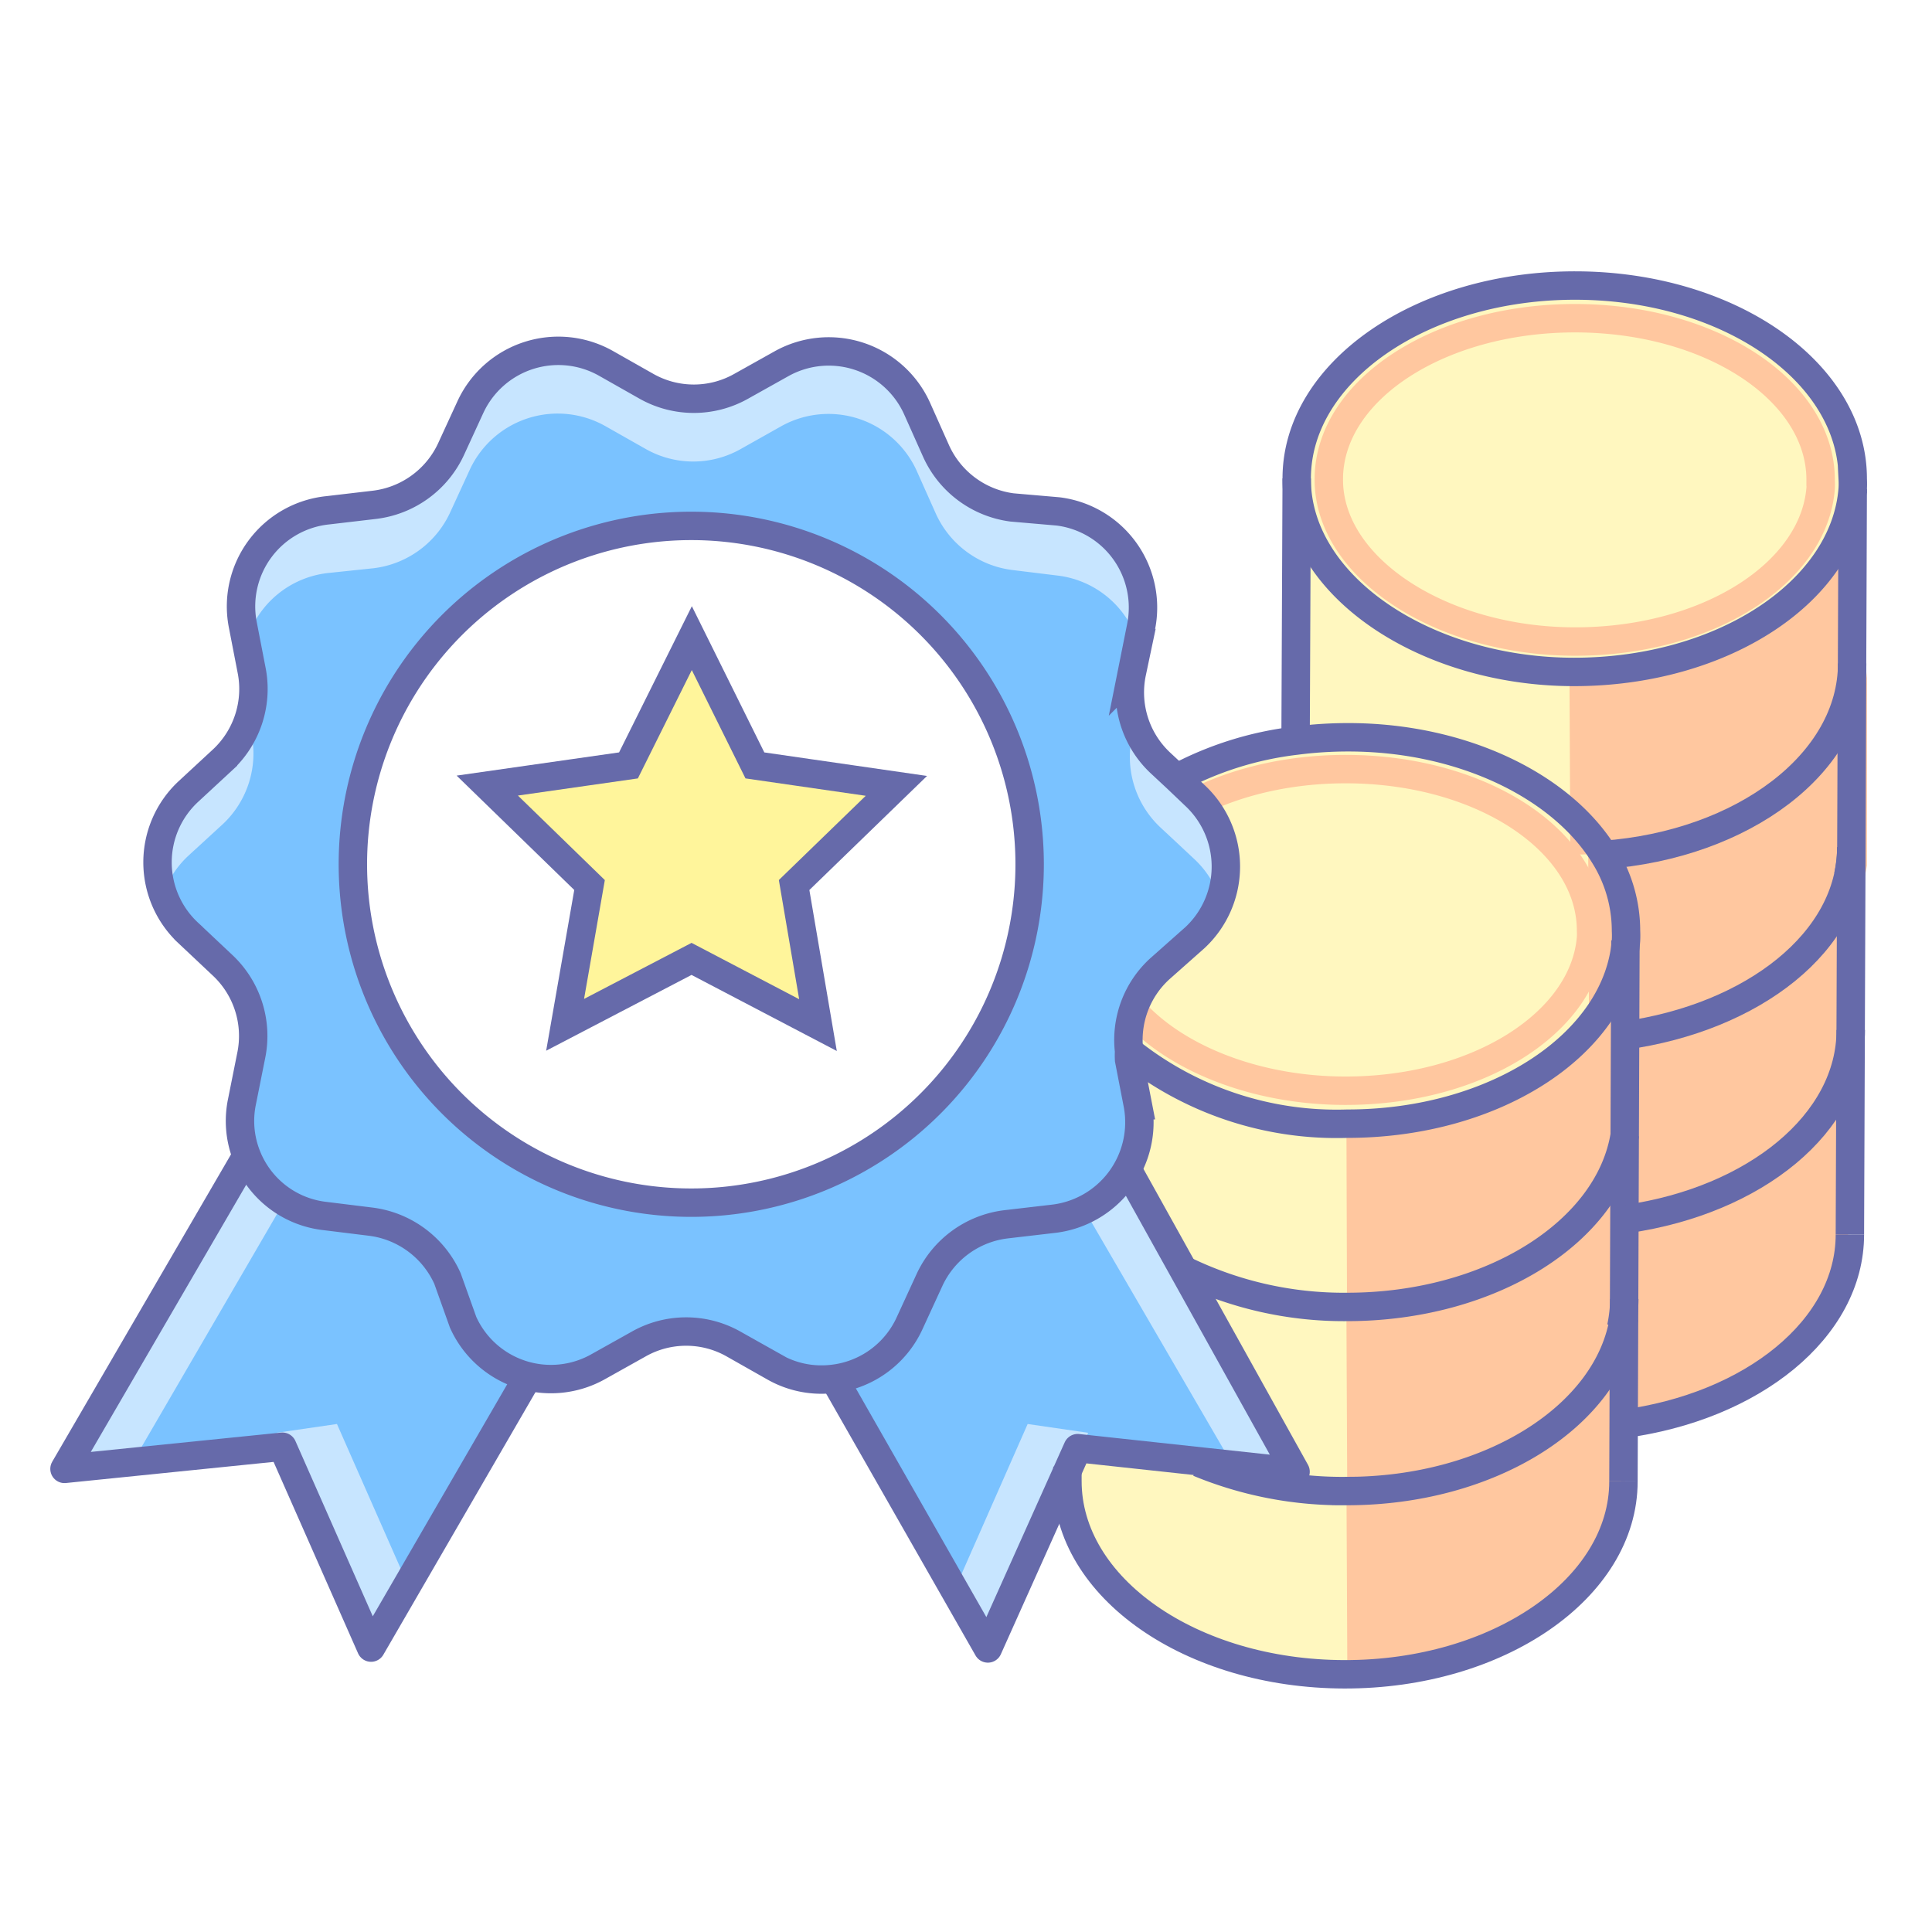 <svg id="ecf78e99-80ae-4a31-ae34-a8d3a52206f4" data-name="Livello 1" xmlns="http://www.w3.org/2000/svg" viewBox="0 0 68 68"><defs><style>.c390af57-0b1b-4464-851d-b39e13440876{fill:#7ac2ff;}.a4513342-20b4-4acc-a3e9-4530737594a3{fill:#c7e5ff;}.\36 1bfa894-8a7e-4da4-a149-a7c08c9e34ab{fill:#fff7bf;}.\32 96fa985-33e5-4767-bc55-8bbbb21d8ecd,.\33 9a197ee-4225-4aa4-bae3-251e7bbbdee8,.\37 7a535b2-4102-479d-b172-66bed895afcf{fill:none;}.\32 96fa985-33e5-4767-bc55-8bbbb21d8ecd{stroke:#ffc79f;}.\32 96fa985-33e5-4767-bc55-8bbbb21d8ecd,.\33 9a197ee-4225-4aa4-bae3-251e7bbbdee8{stroke-miterlimit:10;}.\39 7280738-9f8f-42f9-afcd-3fc49592be87{fill:#ffc79f;}.faffe9ad-2829-4563-8de9-c600cd5d96ae{fill:#fff59b;}.\38 8c0dcd6-4b2d-4218-b0bc-f2a1010c93cd{fill:#fff;}.\33 9a197ee-4225-4aa4-bae3-251e7bbbdee8,.\37 7a535b2-4102-479d-b172-66bed895afcf{stroke:#666aaa;}.\37 7a535b2-4102-479d-b172-66bed895afcf{stroke-linejoin:round;}</style></defs><title>Free Plan</title><path class="c390af57-0b1b-4464-851d-b39e13440876" d="M41.64,44.69l4,7.11-3.4-.37L37.93,51l-0.37.82L34.77,58l-5.42-9.49h0a3.39,3.39,0,0,0,2.79-2l0.69-1.5a3.42,3.42,0,0,1,2.7-1.95l1.63-.19a3.39,3.39,0,0,0,2.57-1.71Z"/><path class="a4513342-20b4-4acc-a3e9-4530737594a3" d="M38,42.3a3.36,3.36,0,0,0,1.32-1.63l6.4,11-2.41-.24Z"/><polygon class="a4513342-20b4-4acc-a3e9-4530737594a3" points="36.17 50.12 38.3 50.43 34.97 57.99 33.68 55.77 36.17 50.12"/><path class="c390af57-0b1b-4464-851d-b39e13440876" d="M18.59,48.37l0,0.11L13.06,58,9.94,50.92l-7.67.78,6.4-11a3.36,3.36,0,0,0,2.76,2.15L13.06,43a3.43,3.43,0,0,1,2.69,2l0.67,1.5A3.44,3.44,0,0,0,18.59,48.37Z"/><path class="a4513342-20b4-4acc-a3e9-4530737594a3" d="M10,42.3a3.36,3.36,0,0,1-1.32-1.63l-6.4,11,2.41-.24Z"/><polygon class="a4513342-20b4-4acc-a3e9-4530737594a3" points="11.86 50.12 9.73 50.43 13.06 57.99 14.35 55.77 11.86 50.12"/><path class="61bfa894-8a7e-4da4-a149-a7c08c9e34ab" d="M56.44,30.1a5,5,0,0,1,.77,2.66,3.32,3.32,0,0,1,0,.34c-0.27,3.6-4.56,6.45-9.81,6.45A11.72,11.72,0,0,1,39.74,37a3.39,3.39,0,0,1,1.08-2.87L42,33a3.42,3.42,0,0,0,0-5l-0.63-.59a11.85,11.85,0,0,1,4.18-1.31,14.19,14.19,0,0,1,1.86-.12C51.5,26,55,27.66,56.44,30.1Z"/><path class="296fa985-33e5-4767-bc55-8bbbb21d8ecd" d="M38.7,32.74c0-3.15,3.9-5.68,8.69-5.67S56,29.62,56,32.76A2.62,2.62,0,0,1,56,33c-0.24,3-4,5.4-8.67,5.39S38.69,35.87,38.7,32.74Z"/><path class="c390af57-0b1b-4464-851d-b39e13440876" d="M39.72,41.21a3.39,3.39,0,0,1-2.57,1.71l-1.63.19a3.42,3.42,0,0,0-2.7,1.95l-0.69,1.5a3.39,3.39,0,0,1-2.79,2,3.35,3.35,0,0,1-2-.43l-1.43-.81a3.39,3.39,0,0,0-3.32,0l-1.43.8a3.39,3.39,0,0,1-4.76-1.56L15.75,45a3.43,3.43,0,0,0-2.69-2l-1.62-.2a3.41,3.41,0,0,1-2.92-4.07l0.32-1.6a3.41,3.41,0,0,0-1-3.18l-1.2-1.13a3.4,3.4,0,0,1,0-5l1.21-1.12a3.41,3.41,0,0,0,1-3.17l-0.31-1.6a3.4,3.4,0,0,1,3-4l1.62-.19a3.42,3.42,0,0,0,2.71-1.95l0.69-1.5a3.41,3.41,0,0,1,4.77-1.53l1.43,0.81a3.39,3.39,0,0,0,3.32,0l1.43-.8a3.41,3.41,0,0,1,4.76,1.56l0.67,1.5a3.42,3.42,0,0,0,2.68,2L37.24,18a3.41,3.41,0,0,1,2.92,4.07l-0.32,1.6a3.4,3.4,0,0,0,1,3.18l0.58,0.54L42.06,28a3.42,3.42,0,0,1,0,5L40.82,34.1A3.39,3.39,0,0,0,39.74,37a2.66,2.66,0,0,0,0,.3l0.31,1.6A3.38,3.38,0,0,1,39.72,41.21ZM36.24,30.45a11.91,11.91,0,1,0-12,11.85A11.91,11.91,0,0,0,36.24,30.45Z"/><path class="a4513342-20b4-4acc-a3e9-4530737594a3" d="M8.69,22.52a3.38,3.38,0,0,1,2.84-2.35L13.15,20A3.42,3.42,0,0,0,15.86,18l0.69-1.5A3.41,3.41,0,0,1,21.31,15l1.43,0.81a3.39,3.39,0,0,0,3.32,0L27.5,15a3.41,3.41,0,0,1,4.76,1.56l0.67,1.5a3.42,3.42,0,0,0,2.68,2l1.63,0.2a3.38,3.38,0,0,1,2.81,2.35l0.11-.55A3.41,3.41,0,0,0,37.24,18l-1.63-.2a3.42,3.42,0,0,1-2.68-2l-0.67-1.5a3.41,3.41,0,0,0-4.76-1.56l-1.43.8a3.39,3.39,0,0,1-3.32,0l-1.43-.81a3.41,3.41,0,0,0-4.77,1.53l-0.69,1.5a3.42,3.42,0,0,1-2.71,1.95l-1.62.19a3.4,3.4,0,0,0-3,4Z"/><path class="a4513342-20b4-4acc-a3e9-4530737594a3" d="M39.84,25.94a3.4,3.4,0,0,0,1,3.18l0.58,0.54,0.63,0.59a3.35,3.35,0,0,1,.87,1.35A3.41,3.41,0,0,0,42.06,28l-0.63-.59-0.58-.54a3.38,3.38,0,0,1-.9-1.42Z"/><path class="a4513342-20b4-4acc-a3e9-4530737594a3" d="M8.73,37.68L8.51,38.75a3.33,3.33,0,0,0,.11,1.75l0.22-1.07A3.46,3.46,0,0,0,8.73,37.68Z"/><path class="a4513342-20b4-4acc-a3e9-4530737594a3" d="M39.9,37.84a3.37,3.37,0,0,0-.16,1.41,2.66,2.66,0,0,0,0,.3l0.2,1a3.35,3.35,0,0,0,.11-1.71Z"/><path class="a4513342-20b4-4acc-a3e9-4530737594a3" d="M6.64,30.11L7.85,29a3.41,3.41,0,0,0,1-3.17l-0.11-.56a3.35,3.35,0,0,1-.94,1.45L6.64,27.84a3.39,3.39,0,0,0-.9,3.65A3.34,3.34,0,0,1,6.64,30.11Z"/><path class="61bfa894-8a7e-4da4-a149-a7c08c9e34ab" d="M47.46,25.95a14.19,14.19,0,0,0-1.86.12v0l0-9.19c0,3.75,4.35,6.81,9.75,6.81s9.54-2.84,9.81-6.45h0l0,6.14c0,3.5-3.83,6.38-8.75,6.74C55,27.66,51.5,26,47.46,25.95Z"/><path class="97280738-9f8f-42f9-afcd-3fc49592be87" d="M55.24,23.66c5.25,0,9.54-2.84,9.81-6.45h0V24c-0.52,3.42-4.71,6.09-9.78,6.08Z"/><path class="97280738-9f8f-42f9-afcd-3fc49592be87" d="M55.9,30.1c5.25,0,9.54-2.84,9.81-6.45h0v6.81c-0.52,3.42-4.71,6.09-9.78,6.08Z"/><path class="97280738-9f8f-42f9-afcd-3fc49592be87" d="M55.24,37c5.25,0,9.54-2.84,9.81-6.45h0v6.81c-0.52,3.42-4.71,6.09-9.78,6.08Z"/><path class="97280738-9f8f-42f9-afcd-3fc49592be87" d="M55.24,43.45c5.25,0,9.54-2.84,9.81-6.45h0v6.81c-0.52,3.42-4.71,6.09-9.78,6.08Z"/><path class="61bfa894-8a7e-4da4-a149-a7c08c9e34ab" d="M39.74,37a11.72,11.72,0,0,0,7.65,2.58c5.25,0,9.54-2.84,9.81-6.45h0v6.81C56.66,43.34,52.48,46,47.41,46a12.85,12.85,0,0,1-5.77-1.31l-1.93-3.48a3.38,3.38,0,0,0,.38-2.34l-0.31-1.6A2.66,2.66,0,0,1,39.74,37Z"/><path class="97280738-9f8f-42f9-afcd-3fc49592be87" d="M47.39,39.55c5.25,0,9.54-2.84,9.81-6.45h0v6.81C56.66,43.34,52.48,46,47.41,46Z"/><path class="61bfa894-8a7e-4da4-a149-a7c08c9e34ab" d="M42.2,51.44a13.22,13.22,0,0,0,5.19,1c5.07,0,9.25-2.66,9.78-6.09v5.75c0,3.76-4.41,6.8-9.82,6.79s-9.76-3.06-9.75-6.81V51.78L37.93,51Z"/><path class="61bfa894-8a7e-4da4-a149-a7c08c9e34ab" d="M47.39,52.48a13.22,13.22,0,0,1-5.19-1l3.4,0.37-4-7.11A12.85,12.85,0,0,0,47.41,46c5.07,0,9.25-2.66,9.78-6.08v6.47C56.64,49.82,52.46,52.49,47.39,52.48Z"/><path class="97280738-9f8f-42f9-afcd-3fc49592be87" d="M47.39,46.37c5.25,0,9.54-2.84,9.81-6.45h0v6.81c-0.52,3.42-4.71,6.09-9.78,6.08Z"/><path class="97280738-9f8f-42f9-afcd-3fc49592be87" d="M47.39,52.06c5.25,0,9.54-2.84,9.81-6.45h0v6.81c-0.52,3.42-4.71,6.09-9.78,6.08Z"/><path class="61bfa894-8a7e-4da4-a149-a7c08c9e34ab" d="M65.21,16.87a3.32,3.32,0,0,1,0,.34c-0.27,3.6-4.56,6.45-9.81,6.45s-9.76-3.06-9.75-6.81,4.41-6.8,9.82-6.79S65.23,13.12,65.21,16.87Z"/><path class="296fa985-33e5-4767-bc55-8bbbb21d8ecd" d="M46.77,16.87c0-3.15,3.9-5.68,8.69-5.67s8.63,2.56,8.62,5.7a2.62,2.62,0,0,1,0,.29c-0.24,3-4,5.4-8.67,5.39S46.76,20,46.77,16.87Z"/><polygon class="faffe9ad-2829-4563-8de9-c600cd5d96ae" points="31.55 27.66 27.95 31.15 28.79 36.08 24.34 33.75 19.89 36.07 20.75 31.15 17.15 27.65 22.12 26.94 24.35 22.46 26.57 26.94 31.55 27.66"/><path class="88c0dcd6-4b2d-4218-b0bc-f2a1010c93cd" d="M24.38,18.51a11.9,11.9,0,1,1-12,11.85A11.91,11.91,0,0,1,24.38,18.51Zm3.57,12.64,3.6-3.49-5-.72-2.22-4.48-2.23,4.48-5,.71,3.59,3.49-0.86,4.92,4.45-2.31,4.45,2.33Z"/><path class="39a197ee-4225-4aa4-bae3-251e7bbbdee8" d="M36.24,30.45A11.91,11.91,0,1,1,24.38,18.51,11.91,11.91,0,0,1,36.24,30.45Z"/><polygon class="39a197ee-4225-4aa4-bae3-251e7bbbdee8" points="26.57 26.94 31.55 27.66 27.95 31.15 28.79 36.08 24.34 33.75 19.89 36.07 20.75 31.15 17.15 27.65 22.12 26.94 24.35 22.46 26.57 26.94"/><path class="39a197ee-4225-4aa4-bae3-251e7bbbdee8" d="M8.68,40.68a3.34,3.34,0,0,1-.16-1.92l0.32-1.6a3.41,3.41,0,0,0-1-3.18l-1.2-1.13a3.4,3.4,0,0,1,0-5l1.21-1.12a3.41,3.41,0,0,0,1-3.17l-0.31-1.6a3.4,3.4,0,0,1,3-4l1.62-.19a3.42,3.42,0,0,0,2.71-1.95l0.69-1.5a3.41,3.41,0,0,1,4.77-1.53l1.43,0.81a3.39,3.39,0,0,0,3.32,0l1.43-.8a3.41,3.41,0,0,1,4.76,1.56l0.67,1.5a3.42,3.42,0,0,0,2.68,2L37.24,18a3.41,3.41,0,0,1,2.92,4.07l-0.32,1.6a3.4,3.4,0,0,0,1,3.18l0.58,0.54L42.06,28a3.42,3.42,0,0,1,0,5L40.82,34.1A3.39,3.39,0,0,0,39.74,37a2.66,2.66,0,0,0,0,.3l0.31,1.6a3.42,3.42,0,0,1-3,4l-1.63.19a3.42,3.42,0,0,0-2.7,1.95l-0.69,1.5a3.39,3.39,0,0,1-2.79,2,3.35,3.35,0,0,1-2-.43l-1.43-.81a3.39,3.39,0,0,0-3.32,0l-1.43.8a3.39,3.39,0,0,1-4.76-1.56L15.75,45a3.43,3.43,0,0,0-2.69-2l-1.62-.2A3.36,3.36,0,0,1,8.68,40.68Z"/><polyline class="77a535b2-4102-479d-b172-66bed895afcf" points="18.57 48.48 13.06 57.99 9.94 50.92 2.27 51.7 8.68 40.68"/><polyline class="77a535b2-4102-479d-b172-66bed895afcf" points="39.6 41.01 45.6 51.8 37.93 50.97 34.77 58.02 29.35 48.52"/><path class="39a197ee-4225-4aa4-bae3-251e7bbbdee8" d="M57.17,45.72a4.91,4.91,0,0,1-.11,1"/><path class="39a197ee-4225-4aa4-bae3-251e7bbbdee8" d="M57.14,52.14c0,3.76-4.41,6.8-9.82,6.79s-9.76-3.06-9.75-6.81v-0.5"/><line class="39a197ee-4225-4aa4-bae3-251e7bbbdee8" x1="57.21" y1="33.1" x2="57.14" y2="52.14"/><path class="39a197ee-4225-4aa4-bae3-251e7bbbdee8" d="M57.19,39.92C56.66,43.34,52.48,46,47.41,46a12.85,12.85,0,0,1-5.77-1.31h0"/><path class="39a197ee-4225-4aa4-bae3-251e7bbbdee8" d="M45.64,16.84c0-3.76,4.41-6.8,9.82-6.79s9.76,3.06,9.75,6.81a3.32,3.32,0,0,1,0,.34c-0.27,3.6-4.56,6.45-9.81,6.45S45.62,20.6,45.64,16.84Z"/><path class="39a197ee-4225-4aa4-bae3-251e7bbbdee8" d="M65.19,23.35c0,3.5-3.83,6.38-8.75,6.74"/><path class="39a197ee-4225-4aa4-bae3-251e7bbbdee8" d="M65.16,29.82a4.91,4.91,0,0,1-.11,1"/><line class="39a197ee-4225-4aa4-bae3-251e7bbbdee8" x1="45.6" y1="26.03" x2="45.64" y2="16.84"/><path class="39a197ee-4225-4aa4-bae3-251e7bbbdee8" d="M65.16,29.82c0,3.31-3.45,6-8,6.63h0"/><path class="39a197ee-4225-4aa4-bae3-251e7bbbdee8" d="M65.14,36.25c0,3.29-3.38,6-7.85,6.65"/><line class="39a197ee-4225-4aa4-bae3-251e7bbbdee8" x1="65.21" y1="17.21" x2="65.11" y2="43.45"/><path class="39a197ee-4225-4aa4-bae3-251e7bbbdee8" d="M65.11,43.45c0,3.32-3.44,6.07-8,6.67"/><path class="39a197ee-4225-4aa4-bae3-251e7bbbdee8" d="M41.42,27.38a11.85,11.85,0,0,1,4.18-1.31,14.19,14.19,0,0,1,1.86-.12c4,0,7.5,1.71,9,4.15a5,5,0,0,1,.77,2.66,3.32,3.32,0,0,1,0,.34c-0.27,3.6-4.56,6.45-9.81,6.45A11.72,11.72,0,0,1,39.74,37"/><path class="39a197ee-4225-4aa4-bae3-251e7bbbdee8" d="M57.16,46.39c-0.52,3.43-4.71,6.1-9.78,6.09a13.22,13.22,0,0,1-5.19-1"/></svg>